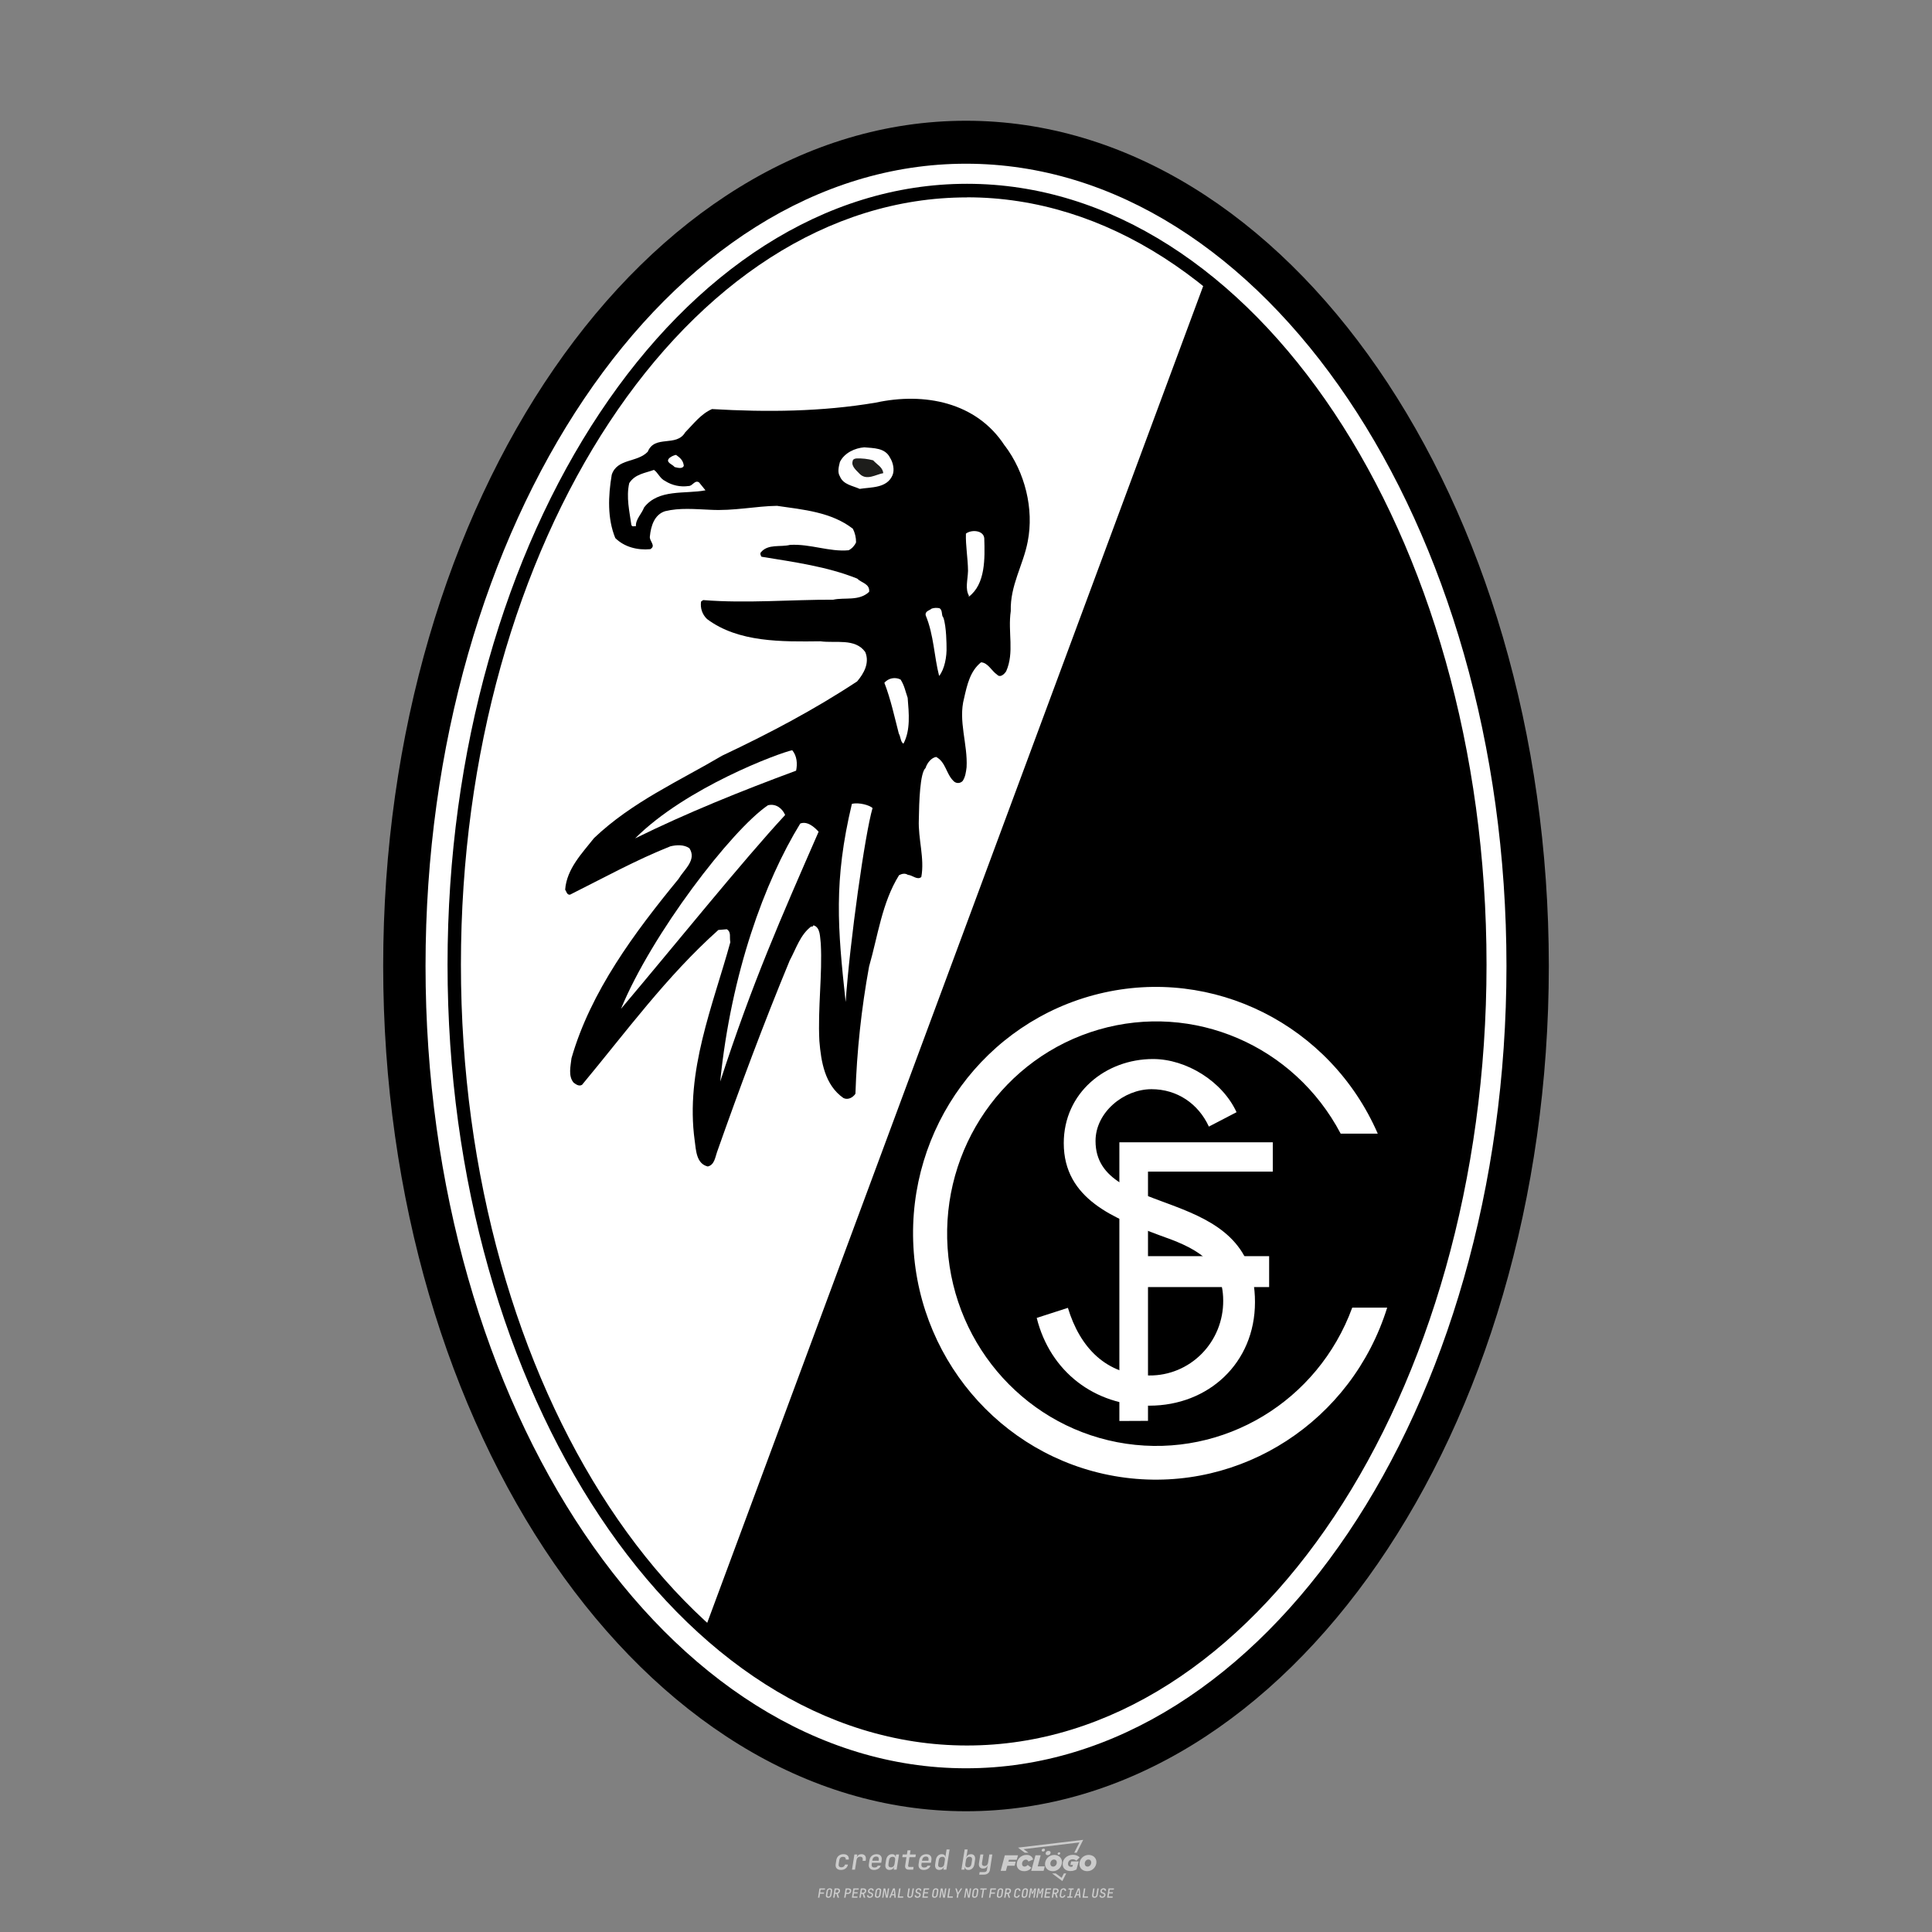 <?xml version="1.0" encoding="UTF-8"?>
<svg data-name="图层_1" xmlns="http://www.w3.org/2000/svg" version="1.1" viewBox="0 0 800 800">
  <rect x="0" y="0" width="800" height="800" fill="#808080" stroke="none"/>
  <!-- Created by @FCLOGO 2024-12-20 GMT+8 13:21:27 . https://fclogo.top/ -->
<!-- FOR PERSONAL USE ONLY NOT FOR COMMERCIAL USE -->
  <path d="M348.219,774.301c-.786,0-1.375-.217-1.768-.652-.393-.435-.528-1.03-.406-1.786l.252-1.648c.122-.755.45-1.35.984-1.785.534-.435,1.194-.652,1.98-.652.755,0,1.329.199,1.722.595.393.397.551.938.475,1.625h-1.236c.03-.359-.055-.637-.257-.836-.202-.198-.498-.297-.887-.297-.42,0-.763.117-1.03.349-.267.233-.435.563-.503.99l-.263,1.659c-.069.435-.006.769.189,1.002.195.233.502.349.921.349.389,0,.715-.099.979-.297.263-.198.436-.48.521-.847h1.236c-.137.687-.467,1.231-.99,1.631-.523.401-1.162.6-1.917.6ZM352.797,774.187l.996-6.294h1.19l-.195,1.19c.336-.87.973-1.304,1.911-1.304.671,0,1.169.208,1.493.624.324.416.429.986.315,1.71l-.069.423h-1.27l.057-.32c.069-.45.011-.795-.171-1.036-.183-.24-.477-.361-.881-.361-.405,0-.74.122-1.007.366-.267.245-.435.588-.503,1.03l-.63,3.971h-1.236ZM361.906,774.301c-.77,0-1.346-.223-1.728-.669s-.515-1.036-.401-1.768l.252-1.648c.084-.488.257-.915.521-1.282s.601-.651,1.013-.852c.412-.202.873-.304,1.385-.304.77,0,1.349.224,1.734.669.385.446.517,1.036.395,1.768l-.172,1.121h-3.845l-.092.526c-.153.954.217,1.431,1.11,1.431.717,0,1.175-.248,1.373-.744h1.225c-.168.534-.503.96-1.007,1.276-.504.317-1.091.475-1.763.475ZM361.231,770.216l-.046.286,2.655-.012.046-.286c.069-.466.013-.822-.166-1.07-.179-.248-.486-.372-.921-.372-.443,0-.795.126-1.059.378-.263.252-.433.611-.509,1.076ZM368.326,774.301c-.633,0-1.103-.212-1.408-.635s-.397-1.001-.274-1.734l.274-1.774c.115-.733.393-1.312.836-1.74.442-.427.98-.641,1.613-.641.465,0,.83.119,1.093.354.263.236.391.557.383.962h.023l.172-1.202h1.236l-.996,6.294h-1.225l.195-1.201h-.023c-.122.412-.351.734-.687.967s-.74.349-1.213.349ZM368.932,773.226c.389,0,.715-.119.978-.355.263-.236.429-.572.498-1.007l.252-1.648c.069-.427.01-.761-.177-1.002-.187-.24-.475-.36-.864-.36-.397,0-.725.118-.984.354-.26.236-.423.572-.492,1.007l-.252,1.648c-.069.443-.013.78.166,1.013.179.233.471.349.876.349ZM376.348,774.187c-.572,0-.994-.157-1.264-.469-.271-.312-.361-.751-.269-1.316l.538-3.387h-1.739l.171-1.122h1.74l.275-1.716h1.236l-.275,1.716h2.472l-.183,1.122h-2.461l-.538,3.387c-.076.442.099.664.526.664h1.717l-.172,1.121h-1.774ZM382.504,774.301c-.77,0-1.346-.223-1.728-.669s-.515-1.036-.401-1.768l.252-1.648c.084-.488.257-.915.521-1.282s.601-.651,1.013-.852c.412-.202.873-.304,1.385-.304.77,0,1.349.224,1.734.669.385.446.517,1.036.395,1.768l-.172,1.121h-3.845l-.092.526c-.153.954.217,1.431,1.11,1.431.717,0,1.175-.248,1.373-.744h1.225c-.168.534-.503.96-1.007,1.276-.504.317-1.091.475-1.763.475ZM381.829,770.216l-.046.286,2.655-.012.046-.286c.069-.466.013-.822-.166-1.07-.179-.248-.486-.372-.921-.372-.443,0-.795.126-1.059.378-.263.252-.433.611-.509,1.076ZM388.924,774.301c-.633,0-1.101-.212-1.402-.635-.301-.423-.395-1.001-.28-1.734l.274-1.774c.115-.733.393-1.312.836-1.74.442-.427.98-.641,1.613-.641.465,0,.83.119,1.093.354.263.236.391.557.383.962h.023l.206-1.465.298-1.796h1.236l-1.327,8.354h-1.225l.195-1.201h-.023c-.122.412-.351.734-.687.967s-.74.349-1.213.349ZM389.531,773.226c.389,0,.715-.119.978-.355.263-.236.429-.572.498-1.007l.252-1.648c.076-.427.019-.761-.172-1.002-.191-.24-.48-.36-.87-.36-.397,0-.725.118-.984.354-.26.236-.423.572-.492,1.007l-.252,1.648c-.076.443-.023.78.16,1.013s.477.349.881.349ZM401.017,774.301c-.473,0-.839-.116-1.099-.349-.26-.233-.385-.555-.378-.967h-.011l-.195,1.201h-1.224l1.327-8.354h1.236l-.286,1.796-.274,1.465h.046c.122-.412.353-.735.692-.967.34-.232.742-.349,1.208-.349.633,0,1.1.214,1.402.641.301.428.395,1.007.281,1.74l-.275,1.774c-.115.733-.395,1.31-.841,1.734-.446.423-.982.635-1.608.635ZM400.766,773.226c.397,0,.723-.116.979-.349.256-.233.422-.571.498-1.013l.252-1.648c.069-.435.011-.77-.171-1.007-.183-.236-.473-.354-.87-.354-.389,0-.715.12-.979.36s-.429.574-.498,1.002l-.252,1.648c-.069.435-.011.771.172,1.007.183.236.473.355.87.355ZM405.469,776.247l.172-1.064h1.934c.641,0,1.007-.302,1.099-.905l.103-.675.206-1.19h-.035c-.122.42-.347.744-.675.973-.328.229-.729.343-1.201.343-.626,0-1.093-.201-1.402-.601s-.41-.944-.303-1.631l.584-3.605h1.236l-.561,3.479c-.061.412,0,.732.183.961s.465.343.847.343c.389,0,.717-.122.984-.366.267-.244.431-.584.492-1.018l.538-3.399h1.236l-1.007,6.409c-.099.603-.37,1.078-.812,1.425-.443.347-1.0.521-1.671.521h-1.946ZM417.787,770.085h3.221l.537-1.855h-5.466l-1.708,6.442h2.147l.586-2.099h3.026l.439-1.708h-3.026l.244-.781ZM424.229,772.916c-.586,0-1.025-.39-1.025-1.123,0-.878.634-1.757,1.611-1.757.488,0,.878.244,1.025.781l1.952-.83c-.293-1.171-1.269-1.903-2.635-1.903-2.782,0-4.148,2.147-4.148,3.904s1.269,2.83,3.075,2.83c1.367,0,2.342-.586,2.977-1.415l-1.513-1.171c-.39.439-.83.683-1.318.683ZM430.915,768.231h-2.147l-1.757,6.442h5.124l.488-1.855h-2.928l1.22-4.587ZM439.748,771.013c0-1.659-1.318-2.928-3.221-2.928-2.196,0-3.807,1.806-3.807,3.807,0,1.659,1.318,2.928,3.221,2.928,2.196,0,3.807-1.806,3.807-3.807ZM434.917,771.696c0-.83.586-1.708,1.513-1.708.781,0,1.171.537,1.171,1.22,0,.83-.586,1.708-1.513,1.708-.781,0-1.171-.537-1.171-1.22ZM443.213,772.233h1.074l-.195.683c-.146.049-.342.098-.586.098-.683,0-1.269-.39-1.269-1.22,0-1.025.732-1.903,1.952-1.903.586,0,1.123.244,1.513.586l1.367-1.367c-.439-.537-1.513-1.074-2.733-1.074-2.587,0-4.295,1.757-4.295,3.855,0,2.05,1.611,2.879,3.221,2.879.927,0,1.855-.293,2.489-.683l.927-3.319h-3.123l-.342,1.464ZM450.777,768.084c-2.196,0-3.807,1.806-3.807,3.807,0,1.659,1.318,2.928,3.221,2.928,2.196,0,3.807-1.806,3.807-3.807,0-1.659-1.318-2.928-3.221-2.928ZM450.338,772.916c-.781,0-1.171-.537-1.171-1.22,0-.83.586-1.708,1.513-1.708.781,0,1.171.537,1.171,1.22,0,.83-.586,1.708-1.513,1.708ZM437.942,767.499c-.049.293.098.488.439.488s.537-.195.634-.488c.049-.244-.098-.488-.439-.488s-.586.244-.634.488ZM432.135,765.498c-.439,0-.732.244-.781.586s.098.586.537.586.732-.244.781-.586c.098-.342-.098-.586-.537-.586ZM433.013,767.303c-.098.537.146.878.83.878.634,0,1.074-.39,1.171-.878s-.146-.878-.83-.878c-.683,0-1.074.39-1.171.878ZM439.602,777.552l-2.44-1.806h-1.513l4.246,3.172,1.611-3.172h-.976l-.927,1.806ZM425.839,767.157l-2.001-1.464,23.132-2.782-2.147,4.246h1.025l2.684-5.319-26.988,3.221,2.782,2.099h1.513ZM338.719,785.785l.609-3.832h2.32l-.084.519h-1.764l-.184,1.145h1.627l-.084.525h-1.617l-.257,1.643h-.567ZM342.97,785.838c-.357,0-.623-.101-.798-.302-.175-.201-.234-.473-.178-.816l.268-1.701c.056-.343.203-.615.441-.816.238-.201.535-.302.892-.302s.623.1.798.299c.175.199.236.471.184.814l-.268,1.706c-.056.343-.204.615-.444.816-.24.201-.538.302-.895.302ZM343.049,785.334c.193,0,.348-.052.467-.158.119-.105.194-.257.226-.457l.268-1.701c.032-.199.005-.352-.079-.457-.084-.105-.222-.158-.415-.158s-.347.052-.465.158c-.117.105-.192.257-.223.457l-.268,1.701c-.032.2-.005.352.079.457s.22.158.409.158ZM344.996,785.785l.609-3.832h1.202c.238,0,.439.046.604.139.165.093.283.223.357.391s.091.366.052.593c-.038.259-.14.484-.304.675-.165.191-.366.321-.604.391l.535,1.643h-.619l-.478-1.575h-.541l-.247,1.575h-.567ZM345.888,783.707h.635c.189,0,.349-.056.48-.168.131-.112.211-.262.239-.451.032-.193,0-.345-.094-.459-.095-.114-.236-.171-.425-.171h-.635l-.2,1.249ZM349.545,785.785l.609-3.832h1.254c.371,0,.651.105.84.315.189.21.255.49.199.84-.038.234-.122.438-.249.611s-.29.307-.488.402c-.198.095-.419.142-.664.142h-.693l-.241,1.522h-.567ZM350.432,783.754h.693c.192,0,.357-.059.493-.176.136-.117.22-.274.252-.47s-.002-.352-.1-.47-.245-.176-.441-.176h-.688l-.21,1.291ZM352.747,785.785l.609-3.832h2.252l-.079.504h-1.695l-.173,1.087h1.512l-.079.499h-1.512l-.194,1.239h1.69l-.079.504h-2.252ZM355.843,785.785l.609-3.832h1.202c.238,0,.439.046.604.139.165.093.283.223.357.391s.091.366.052.593c-.038.259-.14.484-.304.675-.165.191-.366.321-.604.391l.535,1.643h-.619l-.478-1.575h-.541l-.247,1.575h-.567ZM356.736,783.707h.635c.189,0,.349-.056.48-.168.131-.112.211-.262.239-.451.032-.193,0-.345-.094-.459-.095-.114-.236-.171-.425-.171h-.635l-.2,1.249ZM360.132,785.838c-.385,0-.674-.095-.866-.286-.192-.191-.264-.451-.215-.779h.567c-.028.175.011.312.116.412.105.1.266.149.483.149.203,0,.37-.049.501-.147.131-.098.211-.233.239-.404.021-.15.001-.279-.06-.386-.061-.107-.158-.181-.291-.223l-.457-.136c-.266-.08-.462-.217-.588-.409-.126-.192-.17-.42-.131-.682.035-.21.112-.394.231-.551s.273-.28.462-.367.402-.131.64-.131c.35,0,.616.095.798.286.182.191.248.444.2.759h-.567c.028-.168-.003-.3-.092-.396-.089-.096-.23-.144-.422-.144-.189,0-.343.045-.462.134-.119.089-.189.214-.21.375-.025.151-.007.279.052.386s.158.181.294.223l.467.147c.262.081.456.217.58.409.124.193.165.422.123.688-.035.217-.116.406-.241.567-.126.161-.288.286-.485.375-.198.089-.419.134-.664.134ZM363.265,785.838c-.357,0-.623-.101-.798-.302-.175-.201-.234-.473-.178-.816l.268-1.701c.056-.343.203-.615.441-.816.238-.201.535-.302.892-.302s.623.1.798.299c.175.199.236.471.184.814l-.268,1.706c-.056.343-.204.615-.444.816-.24.201-.538.302-.895.302ZM363.344,785.334c.193,0,.348-.052.467-.158.119-.105.194-.257.226-.457l.268-1.701c.032-.199.005-.352-.079-.457-.084-.105-.222-.158-.415-.158s-.347.052-.465.158c-.117.105-.192.257-.223.457l-.268,1.701c-.032.2-.005.352.079.457s.22.158.409.158ZM365.275,785.785l.609-3.832h.709l.619,3.186c.007-.098.017-.217.029-.357.012-.14.027-.285.045-.435.018-.151.037-.289.058-.415l.315-1.979h.525l-.609,3.832h-.709l-.614-3.186c-.007.095-.017.209-.029.344s-.027.276-.045.423c-.018.147-.037.283-.058.409l-.315,2.01h-.53ZM368.225,785.785l1.585-3.832h.745l.373,3.832h-.562l-.073-.971h-1.087l-.388.971h-.593ZM369.385,784.342h.871l-.089-1.102c-.018-.196-.03-.365-.037-.509-.007-.143-.011-.243-.011-.299-.018.056-.052.156-.102.299s-.115.311-.192.504l-.441,1.107ZM371.721,785.785l.609-3.832h.567l-.525,3.312h1.674l-.079.52h-2.247ZM376.678,785.838c-.367,0-.634-.101-.8-.302-.166-.201-.221-.475-.165-.821l.436-2.761h.567l-.436,2.755c-.032.196-.008.35.071.462.079.112.214.168.407.168.193,0,.347-.056.465-.168.117-.112.192-.266.223-.462l.435-2.755h.567l-.436,2.761c-.056.35-.2.625-.433.824-.233.199-.533.299-.9.299ZM379.844,785.838c-.385,0-.674-.095-.866-.286-.192-.191-.264-.451-.215-.779h.567c-.028.175.011.312.116.412.105.1.266.149.483.149.203,0,.37-.049.501-.147.131-.098.211-.233.239-.404.021-.15.001-.279-.06-.386-.061-.107-.158-.181-.291-.223l-.457-.136c-.266-.08-.462-.217-.588-.409-.126-.192-.17-.42-.131-.682.035-.21.112-.394.231-.551s.273-.28.462-.367.402-.131.64-.131c.35,0,.616.095.798.286.182.191.248.444.2.759h-.567c.028-.168-.003-.3-.092-.396-.089-.096-.23-.144-.422-.144-.189,0-.343.045-.462.134-.119.089-.189.214-.21.375-.025.151-.007.279.052.386s.158.181.294.223l.467.147c.262.081.456.217.58.409.124.193.165.422.123.688-.035.217-.116.406-.241.567-.126.161-.288.286-.485.375-.198.089-.419.134-.664.134ZM381.906,785.785l.609-3.832h2.252l-.079.504h-1.695l-.173,1.087h1.512l-.079.499h-1.512l-.194,1.239h1.69l-.079.504h-2.252ZM386.943,785.838c-.357,0-.623-.101-.798-.302-.175-.201-.234-.473-.178-.816l.268-1.701c.056-.343.203-.615.441-.816.238-.201.535-.302.892-.302s.623.1.798.299c.175.199.236.471.184.814l-.268,1.706c-.056.343-.204.615-.444.816-.24.201-.538.302-.895.302ZM387.021,785.334c.193,0,.348-.052.467-.158.119-.105.194-.257.226-.457l.268-1.701c.032-.199.005-.352-.079-.457-.084-.105-.222-.158-.415-.158s-.347.052-.465.158c-.117.105-.192.257-.223.457l-.268,1.701c-.032.2-.005.352.079.457s.22.158.409.158ZM388.953,785.785l.609-3.832h.709l.619,3.186c.007-.098.017-.217.029-.357.012-.14.027-.285.045-.435.018-.151.037-.289.058-.415l.315-1.979h.525l-.609,3.832h-.709l-.614-3.186c-.007.095-.017.209-.029.344s-.027.276-.045.423c-.018.147-.037.283-.058.409l-.315,2.01h-.53ZM392.249,785.785l.609-3.832h.567l-.525,3.312h1.674l-.079.52h-2.247ZM396.117,785.785l.22-1.412-.751-2.42h.577l.446,1.449c.028.095.05.184.066.268.016.084.025.147.029.189.018-.042.046-.105.087-.189.04-.084.088-.173.144-.268l.898-1.449h.598l-1.528,2.42-.22,1.412h-.567ZM399.217,785.785l.609-3.832h.709l.619,3.186c.007-.098.017-.217.029-.357.012-.14.027-.285.044-.435.018-.151.037-.289.058-.415l.315-1.979h.525l-.609,3.832h-.709l-.614-3.186c-.007.095-.017.209-.029.344s-.027.276-.045.423c-.018.147-.037.283-.058.409l-.315,2.01h-.53ZM403.505,785.838c-.357,0-.623-.101-.798-.302-.175-.201-.234-.473-.178-.816l.268-1.701c.056-.343.203-.615.441-.816.238-.201.535-.302.892-.302.357,0,.623.1.798.299.175.199.236.471.184.814l-.268,1.706c-.056.343-.204.615-.444.816-.239.201-.538.302-.895.302ZM403.584,785.334c.193,0,.348-.052.467-.158.119-.105.194-.257.226-.457l.268-1.701c.032-.199.005-.352-.079-.457-.084-.105-.222-.158-.415-.158-.193,0-.347.052-.465.158-.117.105-.191.257-.223.457l-.268,1.701c-.032.2-.005.352.079.457.084.105.22.158.409.158ZM406.381,785.785l.525-3.312h-1.023l.084-.519h2.619l-.084.519h-1.029l-.525,3.312h-.567ZM409.518,785.785l.609-3.832h2.32l-.084.519h-1.764l-.184,1.145h1.627l-.084.525h-1.617l-.257,1.643h-.567ZM413.769,785.838c-.357,0-.623-.101-.798-.302-.175-.201-.234-.473-.178-.816l.268-1.701c.056-.343.203-.615.441-.816.238-.201.535-.302.892-.302.357,0,.623.1.798.299.175.199.236.471.184.814l-.268,1.706c-.056.343-.204.615-.444.816-.239.201-.538.302-.895.302ZM413.848,785.334c.193,0,.348-.052.467-.158.119-.105.194-.257.226-.457l.268-1.701c.032-.199.005-.352-.079-.457-.084-.105-.222-.158-.415-.158-.193,0-.347.052-.465.158-.117.105-.191.257-.223.457l-.268,1.701c-.032.2-.005.352.079.457.084.105.22.158.409.158ZM415.795,785.785l.609-3.832h1.202c.238,0,.439.046.604.139.164.093.283.223.357.391s.091.366.053.593c-.039.259-.14.484-.304.675-.165.191-.366.321-.604.391l.535,1.643h-.619l-.478-1.575h-.541l-.247,1.575h-.567ZM416.688,783.707h.635c.189,0,.349-.056.48-.168.131-.112.211-.262.239-.451.032-.193,0-.345-.095-.459-.094-.114-.236-.171-.425-.171h-.635l-.199,1.249ZM420.905,785.838c-.36,0-.631-.101-.811-.302-.18-.201-.242-.473-.186-.816l.268-1.701c.056-.346.206-.619.449-.819s.545-.299.906-.299c.357,0,.625.101.806.302.18.201.242.473.186.816h-.567c.031-.199.003-.352-.087-.457-.089-.105-.228-.158-.417-.158-.193,0-.351.052-.475.158-.124.105-.202.255-.234.451l-.268,1.706c-.032.2-.003.352.087.457.089.105.23.158.423.158s.35-.052.472-.158.199-.257.231-.457h.567c-.035.228-.115.425-.239.593s-.281.298-.47.388c-.189.091-.402.136-.64.136ZM424.034,785.838c-.357,0-.623-.101-.798-.302-.175-.201-.234-.473-.178-.816l.268-1.701c.056-.343.203-.615.441-.816.238-.201.535-.302.892-.302.357,0,.623.1.798.299.175.199.236.471.184.814l-.268,1.706c-.056.343-.204.615-.444.816-.239.201-.538.302-.895.302ZM424.112,785.334c.193,0,.348-.052.467-.158.119-.105.194-.257.226-.457l.268-1.701c.032-.199.005-.352-.079-.457-.084-.105-.222-.158-.415-.158-.193,0-.347.052-.465.158-.117.105-.191.257-.223.457l-.268,1.701c-.032.2-.005.352.079.457.084.105.22.158.409.158ZM425.965,785.785l.609-3.832h.687l.184,1.228c.021.119.037.23.047.333.011.103.019.183.026.239.018-.056.047-.136.089-.241.042-.105.091-.217.147-.336l.567-1.223h.709l-.609,3.832h-.535l.204-1.291c.025-.168.058-.352.1-.554.042-.201.087-.404.136-.609s.096-.4.142-.585c.045-.185.087-.348.126-.488l-.855,1.863h-.551l-.283-1.863c-.004.136-.011.295-.021.475s-.024.372-.039.575c-.016.203-.035.407-.058.611-.023.205-.048.396-.076.575l-.205,1.291h-.54ZM429.115,785.785l.609-3.832h.687l.184,1.228c.021.119.037.23.047.333.011.103.019.183.026.239.018-.056.047-.136.089-.241.042-.105.091-.217.147-.336l.567-1.223h.709l-.609,3.832h-.535l.204-1.291c.025-.168.058-.352.1-.554.042-.201.087-.404.136-.609s.096-.4.142-.585c.045-.185.087-.348.126-.488l-.855,1.863h-.551l-.283-1.863c-.004.136-.011.295-.021.475s-.024.372-.039.575c-.016.203-.035.407-.058.611-.023.205-.048.396-.076.575l-.205,1.291h-.54ZM432.411,785.785l.609-3.832h2.252l-.079.504h-1.696l-.173,1.087h1.512l-.079.499h-1.512l-.194,1.239h1.69l-.079.504h-2.252ZM435.507,785.785l.609-3.832h1.202c.238,0,.439.046.604.139.164.093.283.223.357.391s.091.366.053.593c-.039.259-.14.484-.304.675-.165.191-.366.321-.604.391l.535,1.643h-.619l-.478-1.575h-.541l-.247,1.575h-.567ZM436.4,783.707h.635c.189,0,.349-.056.48-.168.131-.112.211-.262.239-.451.032-.193,0-.345-.095-.459-.094-.114-.236-.171-.425-.171h-.635l-.199,1.249ZM439.801,785.838c-.36,0-.631-.101-.811-.302-.18-.201-.242-.473-.186-.816l.268-1.701c.056-.346.206-.619.449-.819s.545-.299.906-.299c.357,0,.625.101.806.302.18.201.242.473.186.816h-.567c.031-.199.003-.352-.087-.457-.089-.105-.228-.158-.417-.158-.193,0-.351.052-.475.158-.124.105-.202.255-.234.451l-.268,1.706c-.032.2-.003.352.087.457.089.105.23.158.423.158s.35-.052.472-.158.199-.257.231-.457h.567c-.035.228-.115.425-.239.593s-.281.298-.47.388c-.189.091-.402.136-.64.136ZM441.879,785.785l.079-.504h.777l.446-2.824h-.777l.084-.504h2.126l-.084.504h-.777l-.446,2.824h.777l-.079.504h-2.126ZM444.74,785.785l1.585-3.832h.745l.373,3.832h-.562l-.073-.971h-1.087l-.388.971h-.593ZM445.9,784.342h.871l-.089-1.102c-.017-.196-.03-.365-.037-.509-.007-.143-.01-.243-.01-.299-.018.056-.052.156-.102.299s-.115.311-.192.504l-.441,1.107ZM448.235,785.785l.609-3.832h.567l-.525,3.312h1.674l-.079.52h-2.247ZM453.193,785.838c-.368,0-.634-.101-.8-.302-.166-.201-.221-.475-.165-.821l.436-2.761h.567l-.436,2.755c-.032.196-.008.35.071.462.079.112.214.168.407.168s.347-.056.465-.168c.117-.112.192-.266.223-.462l.436-2.755h.567l-.436,2.761c-.056.35-.2.625-.433.824-.233.199-.533.299-.9.299ZM456.358,785.838c-.385,0-.674-.095-.866-.286-.193-.191-.264-.451-.215-.779h.567c-.028.175.011.312.115.412.105.1.266.149.483.149.203,0,.37-.049.501-.147s.211-.233.239-.404c.021-.15.001-.279-.06-.386s-.158-.181-.291-.223l-.457-.136c-.266-.08-.462-.217-.588-.409-.126-.192-.17-.42-.131-.682.035-.21.112-.394.231-.551s.273-.28.462-.367c.189-.087.402-.131.64-.131.35,0,.616.095.798.286.182.191.248.444.199.759h-.567c.028-.168-.003-.3-.092-.396-.089-.096-.23-.144-.423-.144-.189,0-.343.045-.462.134-.119.089-.189.214-.21.375-.025.151-.007.279.052.386s.158.181.294.223l.467.147c.262.081.456.217.58.409.124.193.165.422.124.688-.035.217-.116.406-.241.567-.126.161-.288.286-.485.375-.198.089-.419.134-.664.134ZM458.421,785.785l.609-3.832h2.252l-.079.504h-1.696l-.173,1.087h1.512l-.079.499h-1.512l-.194,1.239h1.69l-.079.504h-2.252Z" style="fill: #ccc;"/>
  <g>
    <path id="Path" d="M167.435,400c0-188.385,104.123-341.105,232.569-341.105s232.569,152.721,232.569,341.105-104.123,341.105-232.569,341.105-232.569-152.721-232.569-341.105Z" style="fill: #fff;"/>
    <path id="a" d="M400,750c-133.072,0-241.331-157.005-241.331-350S266.93,50,400,50s241.331,157.005,241.331,350-108.261,350-241.331,350ZM400,67.79c-123.405,0-223.795,149.028-223.795,332.21s100.384,332.21,223.795,332.21,223.795-149.028,223.795-332.21-100.384-332.21-223.795-332.21Z"/>
    <path id="Path1" data-name="Path" d="M188.071,399.433c0-177.028,95.073-320.528,212.353-320.528s212.353,143.5,212.353,320.528-95.065,320.515-212.353,320.515-212.353-143.5-212.353-320.515Z"/>
    <path id="Path2" data-name="Path" d="M400.422,78.91c-117.242,0-212.353,143.5-212.353,320.528,0,117.087,41.602,219.486,103.709,275.414L499.243,115.684c-29.517-23.466-63.134-36.773-98.82-36.773l-.001-.001Z" style="fill: #fff;"/>
    <path d="M400.422,722.772c-118.613,0-215.105-145.069-215.105-323.34S281.816,76.105,400.422,76.105s215.117,145.045,215.117,323.328-96.506,323.34-215.117,323.34ZM400.422,81.741c-115.571-.031-209.565,142.474-209.565,317.679s94.023,317.703,209.59,317.703,209.565-142.522,209.565-317.703-94.015-317.716-209.59-317.716v.036Z"/>
    <path id="Path3" data-name="Path" d="M416.052,184.497c8.368,11.052,12.169,26.257,9.502,39.76-1.862,9.792-7.31,18.067-7.019,28.777-1.272,8.758,1.579,17.064-1.9,24.927-.728,1.12-2.444,2.893-3.831,1.338-2.077-1.338-3.724-4.931-6.575-5.048-4.529,3.64-5.755,9.287-7.019,14.84-2.521,9.458,1.571,19.103,1.027,28.637-.253,2.007-.513,4.006-1.609,5.639-.493.543-1.188.852-1.916.852s-1.423-.309-1.916-.852c-3.065-3.002-3.18-7.824-7.165-9.94-2.084.373-3.763,2.598-4.383,4.597-2.299,1.937-2.674,14.039-2.782,21.366-.33,8.019,2.452,16.03,1.027,23.746-1.647,1.447-3.655-.778-5.556-.887-1.203-.778-2.49-.451-3.655.14-7.088,11.394-8.736,25.044-12.421,37.839-3.177,17.387-5.065,34.99-5.647,52.663-1.019,1.556-3.065,2.707-4.965,1.781-7.716-5.382-9.249-14.987-9.962-23.597-.697-13.65,1.28-27.634.582-40.359-.368-2.59-.077-6.79-3.065-7.568-.069.373-.582.778-.874.451-4.598,3.484-6.253,9.162-8.92,14.093-10.82,26.117-20.69,52.679-30.114,79.38-.766,2.224-1.096,5.304-3.831,5.942-4.713-1.151-4.858-6.611-5.402-10.687-3.992-28.824,7.594-56.086,14.759-82.203-.475-2.154.513-4.083-1.464-5.343l-3.502.296c-21.456,19.18-38.23,42.217-56.43,64.104-1.249.778-2.529-.148-3.51-.894-2.299-2.707-1.241-6.821-.874-10.111,7.923-27.596,26.053-51.971,44.291-74.193,2.414-4.044,7.663-7.902,4.529-12.756-2.299-1.594-5.448-1.377-7.893-.778-14.206,5.647-27.709,13.097-41.502,19.997-1.31.218-1.532-1.338-2.046-2.077.659-8.649,7.019-15.066,11.985-21.373,15.716-14.941,34.973-23.443,53.065-34.121,19.157-9.053,37.9-18.884,55.847-30.723,2.667-3.15,5.295-7.56,3.364-12.164-4.169-5.857-12.322-3.562-18.567-4.449-15.862.187-33.992.521-46.928-9.201-1.98-1.846-2.913-4.579-2.483-7.272l.874-.591c17.839,1.447,36.728-.226,53.801-.148,4.782-1.073,10.728.7,14.912-3.267.36-3.376-3.18-3.671-4.973-5.491-12.391-4.97-26.053-6.821-39.616-9.046-.33-.521-.728-1.377-.146-1.929,2.996-3.453,8-1.968,11.985-2.971,8.429-.482,16.306,2.971,24.268,2.224,1.359-.703,2.44-1.855,3.065-3.267.019-1.96-.434-3.896-1.318-5.639-8.92-6.93-20.505-7.902-31.418-9.489-8.667.109-17.985,2.186-27.632,1.633-6.429-.264-12.643-.894-18.713.591-4.46,1.408-5.885,6.222-6.284,10.383-.406,1.968,2.736,3.889.146,5.343-5.303.482-10.674-.856-14.476-4.597-3.326-8.128-2.958-17.437-1.464-26.266,2.299-6.79,10.529-4.9,14.912-9.497,2.889-7.124,11.839-1.781,15.494-8.011,3.433-3.453,6.437-7.607,11.111-9.644,22.804,1.33,45.502,1.112,67.831-2.676,19.992-4.34,41.663-.257,53.357,17.811l.031-.031-.001.002Z"/>
    <path id="Path4" data-name="Path" d="M368.536,189.529c1.241,1.898,1.977,5.048,1.027,7.272-2.376,5.444-8.843,4.861-13.593,5.639-2.743-1.299-6.805-1.703-8.192-5.196-1.096-1.703-.437-4.153,0-5.934,1.862-3.819,6.253-5.787,10.092-6.082,3.831.373,8.621.148,10.667,4.301h-.001Z" style="fill: #fff;"/>
    <path id="Path5" data-name="Path" d="M283.172,192.8c-.513,1.556-2.705.856-3.831.591-.881-1.182-3.946-1.89-2.192-3.71.805-.664,1.757-1.12,2.774-1.33,1.647,1.151,2.958,2.256,3.218,4.449,0,0,.031,0,.031,0Z" style="fill: #fff;"/>
    <path id="Path6" data-name="Path" d="M361.524,190.579c1.755,1.929,3.916,2.816,4.237,5.336-3.211.599-6.751,3.111-9.648.451-1.387-1.486-3.686-3.228-3.065-5.343.069-.856.874-1.151,1.609-1.19,2.324-.092,4.649.17,6.897.778,0,0-.031-.031-.03-.031Z" style="fill: #1d1d1b;"/>
    <path id="Path7" data-name="Path" d="M275.421,199.172c2.887,1.827,6.317,2.563,9.686,2.077,1.678.078,2.59-2.707,4.383-1.478l2.636,3.259c-8.429,1.633-19.479-.7-25.44,7.124-.912,2.52-3.548,4.892-3.364,7.716-.766-.109-1.609.482-1.9-.591-.766-5.53-2.192-11.356-.874-17.213,2.376-3.788,6.613-4.161,10.23-5.491,1.609,1.003,2.559,3.71,4.682,4.597h-.038l-0.0.001Z" style="fill: #fff;"/>
    <path id="Path8" data-name="Path" d="M407.567,222.924c.253,8.268.544,18.954-6.437,24.181v-.327h.153c-1.724-2.893-.582-6.401-.444-10.383-.069-5.444-1.019-10.274-.874-15.431,2.299-1.781,7.31-1.416,7.601,1.929,0,0,0,.031,0,.031Z" style="fill: #fff; fill-rule: evenodd;"/>
    <path id="Path9" data-name="Path" d="M390.61,255.715c1.349,3.632,1.326,12.001,1.326,12.001.184,4.192-.851,9.473-3.065,12.18-2.084-8.12-2.192-16.987-5.556-25.076-.368-1.812,1.64-2.038,2.483-2.816,1.042-.331,2.151-.382,3.218-.148,1.464.887.621,2.784,1.609,3.889l-.015-.031v0Z" style="fill: #fff;"/>
    <path id="Path10" data-name="Path" d="M372.917,281.386c1.579,2.45,1.977,4.861,2.927,7.568.513,6.417,1.241,13.393-1.755,18.993-1.241-.739-1.134-2.932-1.9-4.153-1.755-6.751-3.364-14.319-5.992-21.07,1.681-1.943,4.441-2.493,6.72-1.338v0Z" style="fill: #fff;"/>
    <path id="Path11" data-name="Path" d="M329.662,319.114c-22.475,8.307-45.395,17.539-66.667,28.039,21.004-21.047,59.693-35.404,65.049-36.501,2.008,2.372,2.192,5.709,1.609,8.462h.008l0.0.001Z" style="fill: #fff;"/>
    <path id="Path12" data-name="Path" d="M361.307,334.598c-3.149,10.687-9.387,55.223-11.142,80.313-3.31-30.621-5.034-50.057,2.582-82.04,2.973-.731,7.387.568,8.559,1.727v0Z" style="fill: #fff;"/>
    <path id="Path13" data-name="Path" d="M325.112,337.471c-17.425,18.791-45.716,53.923-67.977,80.267,12.758-31.026,45.716-74.006,60.858-84.303,3.463-.84,6.038,1.501,7.119,4.037l.001-.001Z" style="fill: #fff;"/>
    <path id="Path14" data-name="Path" d="M338.967,344.41c-15.716,36.011-27.241,61.973-40.751,103.444,4.559-44.994,18.391-82.81,33.15-106.843,2.881-1.12,5.808,1.392,7.601,3.391v.008l-.001-0Z" style="fill: #fff;"/>
    <path id="Path15" data-name="Path" d="M555.147,469.421c-19.231-36.538-60.988-54.485-100.222-43.075-39.234,11.409-65.293,49.076-62.545,90.407s33.556,75.103,73.945,81.059c40.389,5.956,79.391-17.523,93.612-56.352h14.467c-14.647,46.972-60.276,76.607-108.432,70.424-48.156-6.182-85.079-46.415-87.743-95.609-2.663-49.194,29.693-93.291,76.893-104.792,47.199-11.501,95.753,12.88,115.383,57.94h-15.358Z" style="fill: #fff;"/>
    <path id="b" d="M463.507,473.005h63.525v12.141h-51.671v35h50.161v12.81h-50.161v55.393c-2.973,0-9.257.054-11.854.054v-115.399l0-0Z" style="fill: #fff;"/>
    <path d="M512.036,460.562c-5.87-12.81-20.797-22.043-34.59-22.043-19.655,0-36.966,14-36.966,34.844,0,23.233,21.127,31.274,39.609,38.111,13.502,4.76,26.414,10.111,26.414,27.097.056,8.245-3.151,16.169-8.902,21.993-5.751,5.824-13.564,9.061-21.688,8.986-17.901,0-28.751-11.62-33.717-28l-12.911,4.169c5.571,22.337,24.062,36.337,46.651,36.337,24.353,0,43.725-17.57,43.725-42.887,0-49.777-66.023-33.663-66.023-66.717,0-11.908,11.739-21.443,23.18-21.443,10.559,0,19.363,5.958,23.755,15.486l11.441-5.95.023.016-0.0 0Z" style="fill: #fff;"/>
  </g>
</svg>